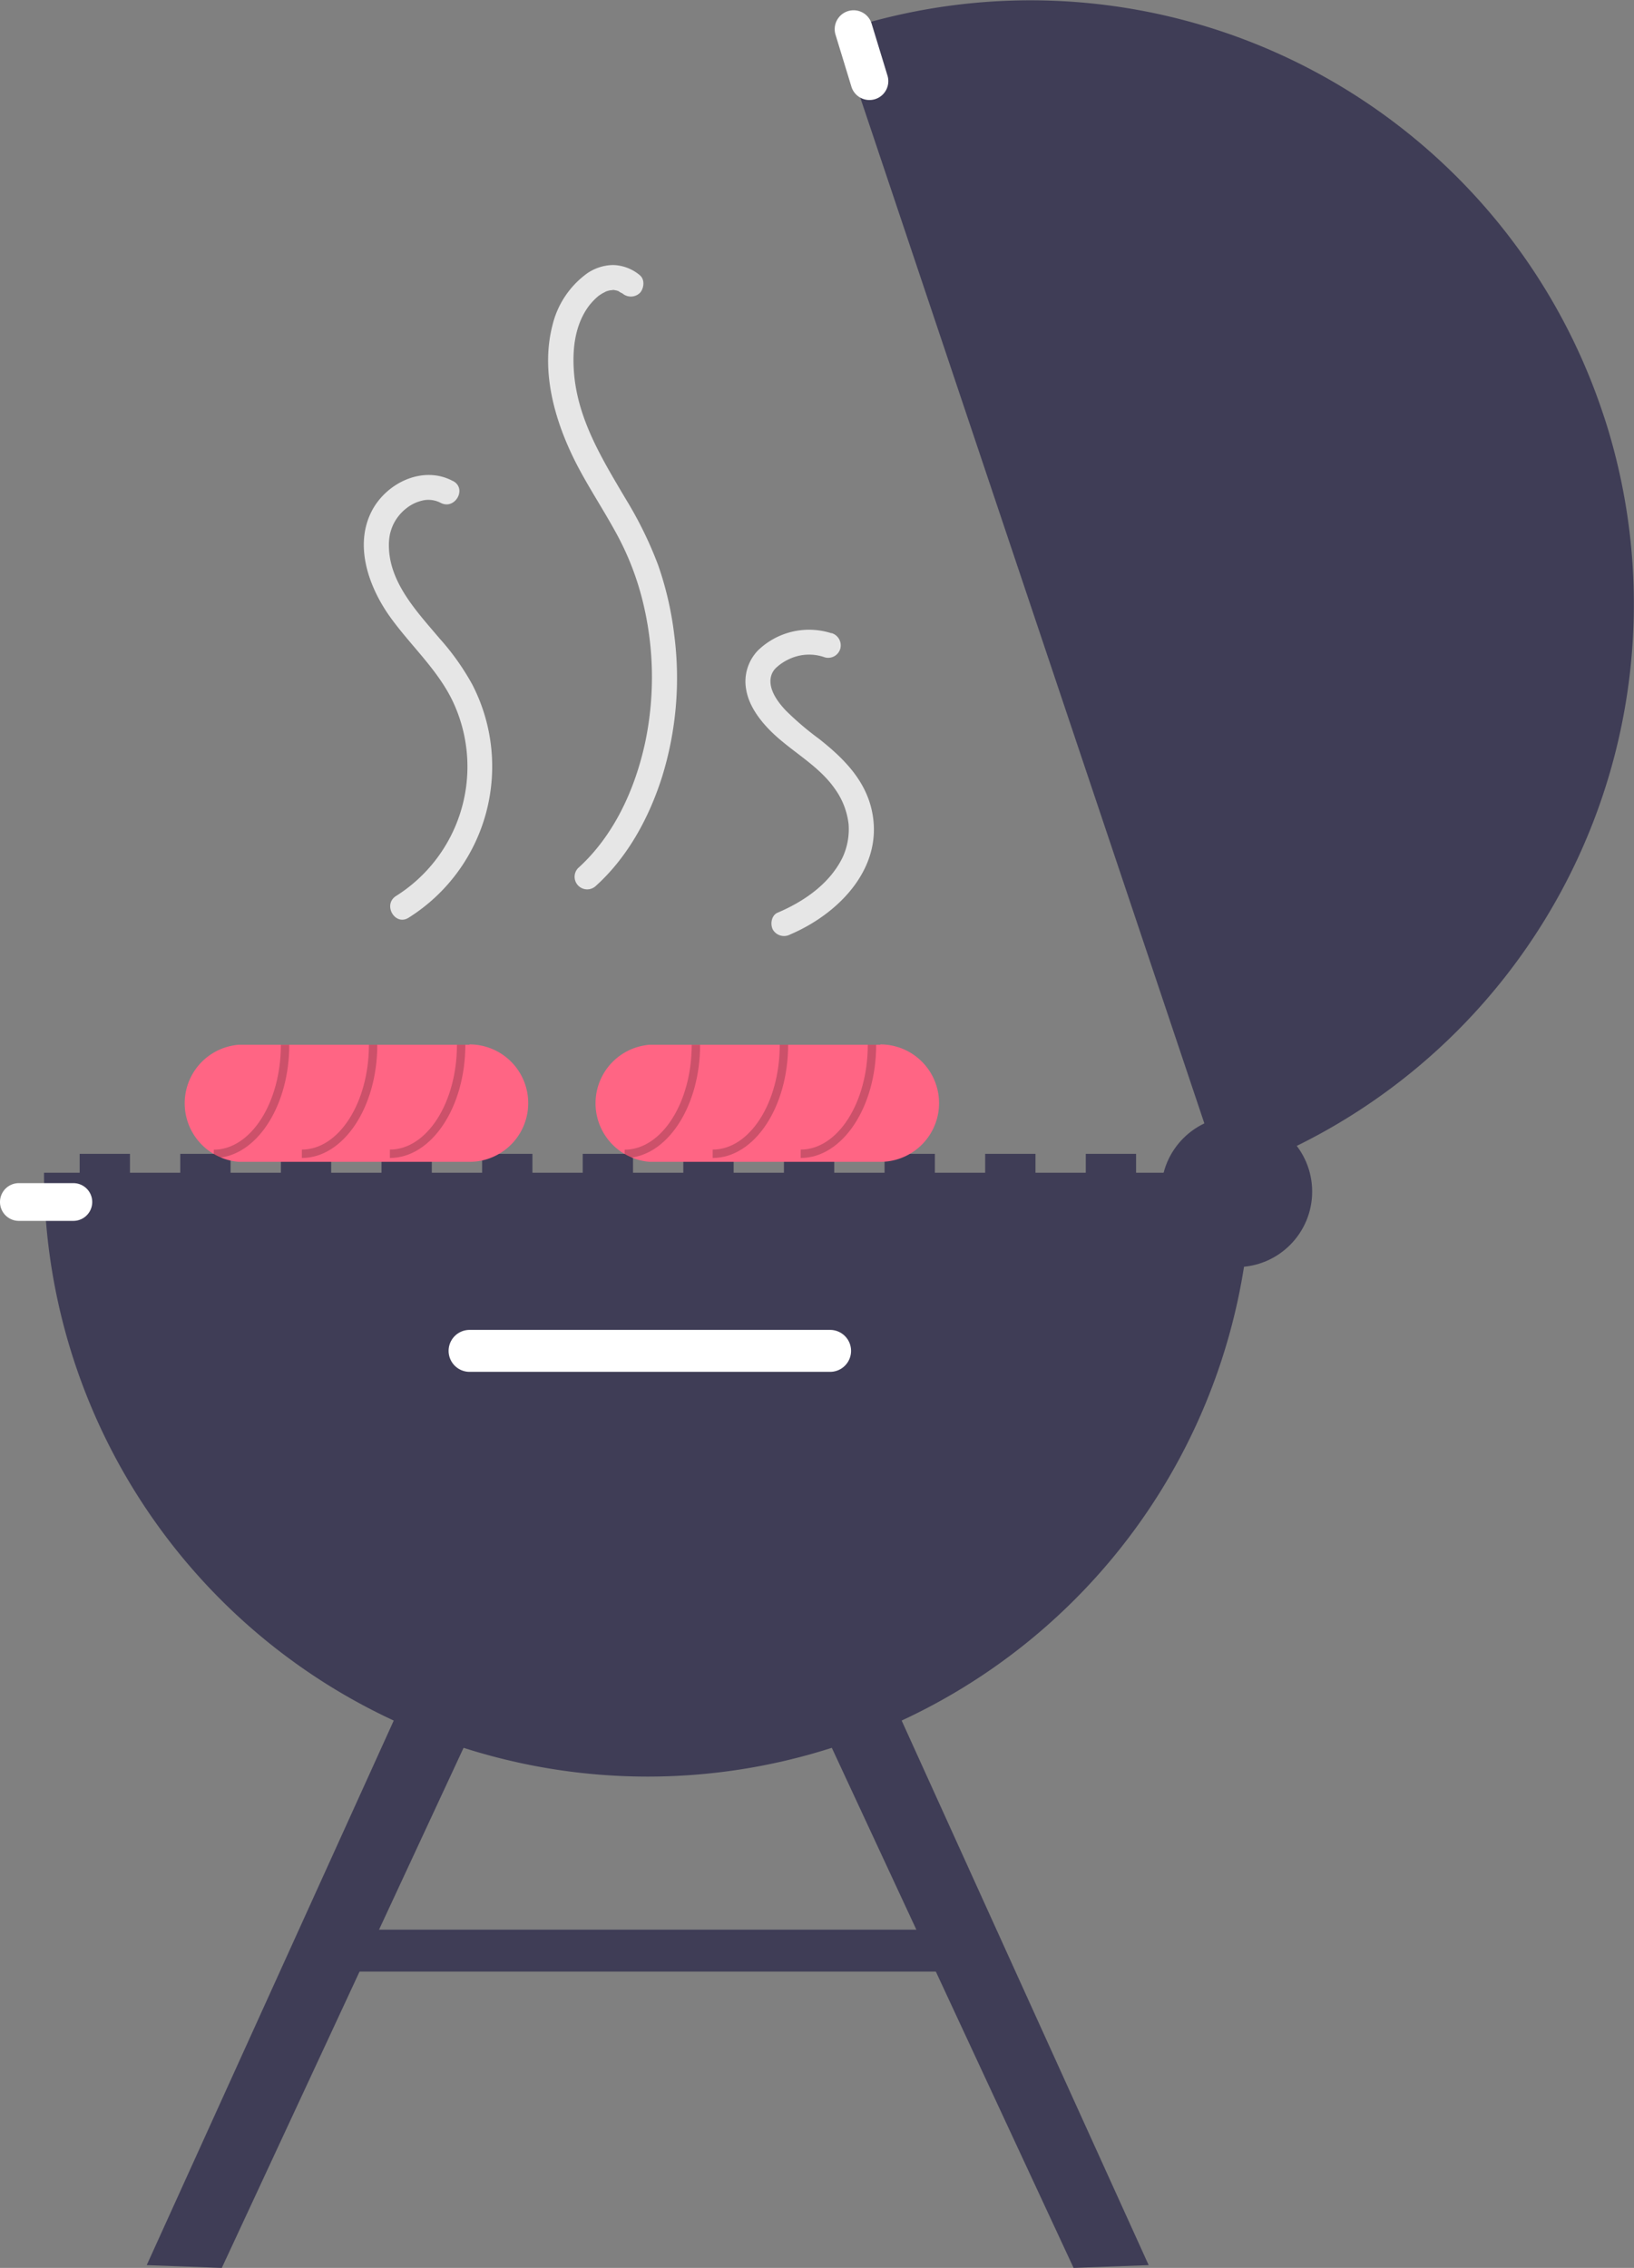 <svg id="bfad9f77-0abd-4173-8308-819d02b95b56" xmlns="http://www.w3.org/2000/svg" viewBox="0 0 389.77 540.82"><rect x="0" y="0" width="389.77" height="540.82" fill="#808080" stroke="none"/><defs><style>.cls-1{fill:#3f3d56;}.cls-2{fill:#fff;}.cls-3{fill:#ff6584;}.cls-4{isolation:isolate;opacity:0.2;}.cls-5{fill:#e6e6e6;}</style></defs><rect class="cls-1" x="19" y="275.16" width="12" height="7"/><rect class="cls-1" x="43" y="275.16" width="12" height="7"/><rect class="cls-1" x="67" y="275.16" width="12" height="7"/><rect class="cls-1" x="91" y="275.16" width="12" height="7"/><rect class="cls-1" x="115" y="275.16" width="12" height="7"/><rect class="cls-1" x="139" y="275.16" width="12" height="7"/><rect class="cls-1" x="163" y="275.16" width="12" height="7"/><rect class="cls-1" x="187" y="275.16" width="12" height="7"/><rect class="cls-1" x="211" y="275.16" width="12" height="7"/><rect class="cls-1" x="235" y="275.16" width="12" height="7"/><rect class="cls-1" x="259" y="275.16" width="12" height="7"/><path class="cls-1" d="M483.72,359.52a144,144,0,0,1-288,0Z" transform="translate(-185.22 -79.86)"/><path class="cls-1" d="M476.76,360.44l-91.6-273a143.9,143.9,0,0,1,182.26,90.54l.06.18c1,2.89,1.85,5.8,2.63,8.71A144,144,0,0,1,476.76,360.44Z" transform="translate(-185.22 -79.86)"/><circle class="cls-1" cx="295" cy="284.16" r="18"/><path class="cls-2" d="M297.23,397a5,5,0,0,0,0,10h86a5,5,0,0,0,0-10Z" transform="translate(-185.22 -79.86)"/><polygon class="cls-1" points="274 540.16 256.09 540.82 191.58 402.09 207.91 394.5 274 540.16"/><polygon class="cls-1" points="35 540.16 52.91 540.82 117.42 402.09 101.09 394.5 35 540.16"/><rect class="cls-1" x="81" y="460.16" width="148" height="10"/><path class="cls-2" d="M388.83,82.31a4.51,4.51,0,0,0-4.31,5.81l3.8,12.43a4.5,4.5,0,0,0,8.61-2.62l-3.8-12.44A4.49,4.49,0,0,0,388.83,82.31Z" transform="translate(-185.22 -79.86)"/><path class="cls-2" d="M189.72,362a4.5,4.5,0,0,0,0,9h13a4.5,4.5,0,1,0,0-9Z" transform="translate(-185.22 -79.86)"/><path class="cls-3" d="M297.22,329h-54c-.34,0-.67,0-1,0a14,14,0,0,0,0,27.92c.34,0,.68,0,1,0h54a14,14,0,0,0,0-28Z" transform="translate(-185.22 -79.86)"/><path class="cls-4" d="M237.78,355.91c9.2-1.18,16.44-12.79,16.44-26.89h-2c0,13.79-7.18,25-16,25v1.12Z" transform="translate(-185.22 -79.86)"/><path class="cls-4" d="M257.22,356v-2c8.83,0,16-11.21,16-25h2C275.22,343.91,267.15,356,257.22,356Z" transform="translate(-185.22 -79.86)"/><path class="cls-4" d="M278.22,356v-2c8.83,0,16-11.21,16-25h2C296.22,343.91,288.15,356,278.22,356Z" transform="translate(-185.22 -79.86)"/><path class="cls-3" d="M395.22,329h-54c-.34,0-.67,0-1,0a14,14,0,0,0,0,27.92c.34,0,.68,0,1,0h54a14,14,0,0,0,0-28Z" transform="translate(-185.22 -79.86)"/><path class="cls-4" d="M335.78,355.91c9.2-1.18,16.44-12.79,16.44-26.89h-2c0,13.79-7.18,25-16,25v1.12Z" transform="translate(-185.22 -79.86)"/><path class="cls-4" d="M355.22,356v-2c8.83,0,16-11.21,16-25h2C373.22,343.91,365.15,356,355.22,356Z" transform="translate(-185.22 -79.86)"/><path class="cls-4" d="M376.22,356v-2c8.83,0,16-11.21,16-25h2C394.22,343.91,386.15,356,376.22,356Z" transform="translate(-185.22 -79.86)"/><path class="cls-5" d="M293.27,194.58c-7.07-3.82-15.82.35-19.35,7.11-4.29,8.24-.73,18.13,4.27,25.17,5.2,7.31,12.25,13.34,15.72,21.79a36.44,36.44,0,0,1-14.21,44.87c-3.26,2.06-.25,7.25,3,5.18a42.59,42.59,0,0,0,15.19-55.58,58.79,58.79,0,0,0-7.81-11c-5.2-6.16-11.75-13-12.08-21.52a13.69,13.69,0,0,1,.23-3.32A12.5,12.5,0,0,1,279,205a10.88,10.88,0,0,1,3.16-3.93,9.59,9.59,0,0,1,4.29-1.94,6.37,6.37,0,0,1,3.84.62c3.4,1.84,6.44-3.34,3-5.18Z" transform="translate(-185.22 -79.86)"/><path class="cls-5" d="M383.56,230.87a17.51,17.51,0,0,0-17.51,4.07,10.65,10.65,0,0,0-2.85,9.29c.58,3.63,2.87,6.86,5.36,9.46,4.88,5.1,11.7,8.39,15.78,14.24a17.83,17.83,0,0,1,3.3,8.46,16,16,0,0,1-1.46,8c-3.05,6.19-9.1,10.41-15.48,13.12-1.49.63-1.82,2.83-1.08,4.11a3.09,3.09,0,0,0,4.11,1.07c11.74-5,22.61-16.17,19.37-29.91-1.71-7.23-6.93-12.33-12.55-16.76a70.46,70.46,0,0,1-7.9-6.74c-1.94-2.06-4-4.88-3.6-7.68a4.28,4.28,0,0,1,1.34-2.53,11.6,11.6,0,0,1,3-2,11.14,11.14,0,0,1,8.59-.45,3,3,0,0,0,3.69-2.1,3.06,3.06,0,0,0-2.09-3.69Z" transform="translate(-185.22 -79.86)"/><path class="cls-5" d="M337.88,145.52a10.35,10.35,0,0,0-6.4-2.46,11.21,11.21,0,0,0-6.22,2A21.43,21.43,0,0,0,317,157.44c-3,11.61.93,24.13,6.42,34.36,2.78,5.17,6,10.08,8.81,15.24a67,67,0,0,1,6.16,15.63,75.66,75.66,0,0,1,.75,34.13c-2.41,11.23-7.46,22.35-16.05,30.1a3,3,0,0,0,4.24,4.24c7.63-6.87,12.73-16.31,15.81-26a79.67,79.67,0,0,0,2.91-33.89,78.42,78.42,0,0,0-3.84-16.63A92.18,92.18,0,0,0,334.57,199c-5.63-9.53-11.64-19.17-12.45-30.53-.41-5.58.29-11.4,3.75-15.89-.19.25.15-.18.15-.18.21-.25.43-.49.65-.73a14,14,0,0,1,1.38-1.29c-.1.09-.37.26.11-.07.24-.17.49-.33.74-.48l.63-.33a2.64,2.64,0,0,1,.38-.18c-.3.12-.28.12,0,0s1.39-.33.75-.24c.21,0,.43,0,.65-.05s.9,0,.5,0,.37.08.37.08a6.15,6.15,0,0,1,.76.25c-.62-.25,1,.67.65.38a3.1,3.1,0,0,0,4.24,0c1-1,1.29-3.25,0-4.25Z" transform="translate(-185.22 -79.86)"/></svg>